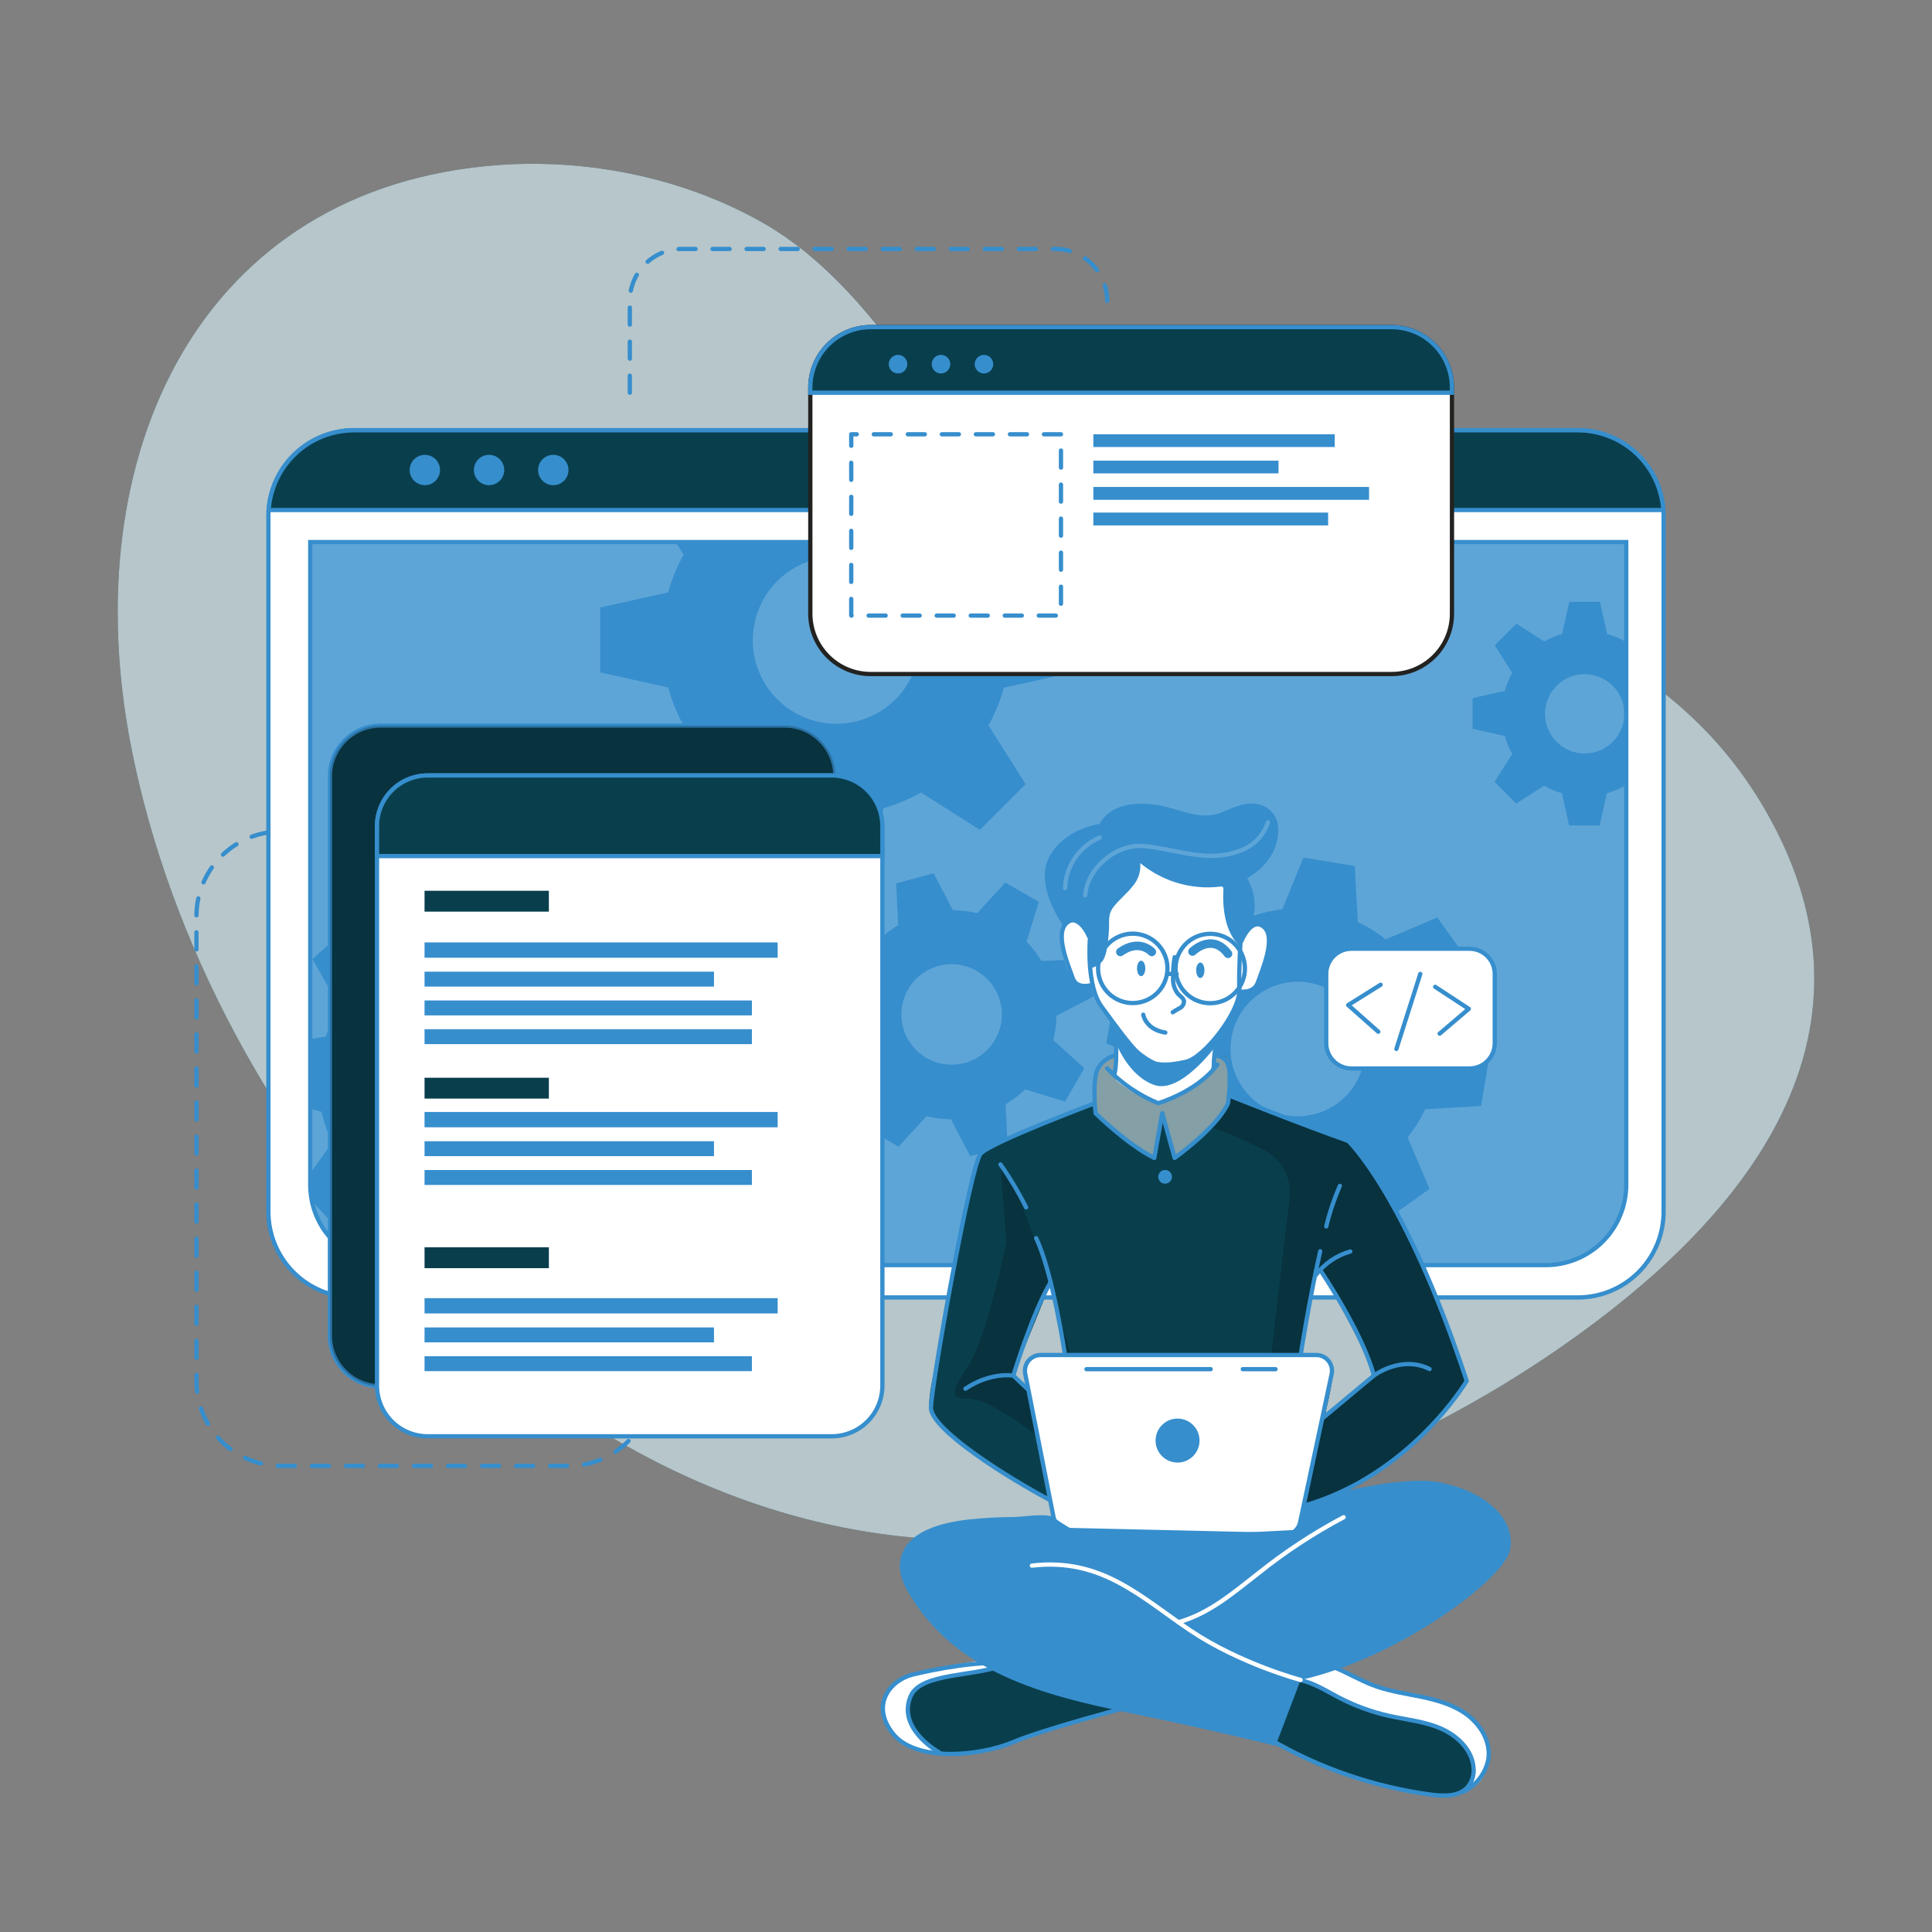 <svg width="193" height="193" viewBox="0 0 193 193" fill="none" xmlns="http://www.w3.org/2000/svg">
<rect x="0" y="0" width="193" height="193" fill="#808080" stroke="none"/>
<g id="Developer activity-bro 1">
<g id="freepik--background-simple--inject-35">
<path id="Vector" d="M176.228 80.716C157.415 48.493 106.382 59.969 95.96 44.297C90.621 36.284 84.65 26.97 75.988 22.133C67.731 17.501 58.159 15.876 49.813 16.486C20.01 18.667 7.376 45.332 13.101 74.614C20.744 113.673 55.368 153.574 96.5 153.852C118.016 154.014 138.574 146.294 154.67 135.436L155.029 135.193C171.125 124.234 190.595 105.316 176.228 80.716Z" fill="#093F4D"/>
<path id="Vector_2" opacity="0.7" d="M176.228 80.716C157.415 48.493 106.382 59.969 95.96 44.297C90.621 36.284 84.65 26.97 75.988 22.133C67.731 17.501 58.159 15.876 49.813 16.486C20.01 18.667 7.376 45.332 13.101 74.614C20.744 113.673 55.368 153.574 96.5 153.852C118.016 154.014 138.574 146.294 154.67 135.436L155.029 135.193C171.125 124.234 190.595 105.316 176.228 80.716Z" fill="white"/>
</g>
<g id="freepik--Lines--inject-35">
<path id="Vector_3" d="M30.181 83.06H28.089C25.844 83.06 23.691 83.951 22.104 85.539C20.516 87.126 19.624 89.279 19.624 91.525V137.976C19.624 140.221 20.516 142.374 22.104 143.961C23.691 145.549 25.844 146.441 28.089 146.441H56.792C59.037 146.441 61.19 145.549 62.778 143.961C64.365 142.374 65.257 140.221 65.257 137.976" stroke="#368ECD" stroke-width="0.426" stroke-linecap="round" stroke-linejoin="round" stroke-dasharray="1.7 1.7"/>
<path id="Vector_4" d="M62.918 39.229V30.054C62.918 28.681 63.462 27.364 64.432 26.393C65.402 25.421 66.718 24.873 68.09 24.87H105.417C106.791 24.87 108.11 25.416 109.082 26.389C110.054 27.361 110.601 28.679 110.601 30.054" stroke="#368ECD" stroke-width="0.426" stroke-linecap="round" stroke-linejoin="round" stroke-dasharray="1.7 1.7"/>
</g>
<g id="freepik--Window--inject-35">
<path id="Vector_5" d="M166.188 51.539V121.042C166.188 123.314 165.286 125.493 163.68 127.1C162.074 128.707 159.895 129.61 157.623 129.611H35.377C33.105 129.61 30.926 128.707 29.32 127.1C27.714 125.493 26.811 123.314 26.811 121.042V51.539C26.811 51.334 26.811 51.153 26.838 50.937C26.989 48.775 27.954 46.75 29.538 45.272C31.123 43.793 33.21 42.97 35.377 42.97H157.623C159.793 42.971 161.881 43.795 163.466 45.277C165.051 46.759 166.015 48.787 166.161 50.952C166.181 51.138 166.188 51.338 166.188 51.539Z" fill="white" stroke="#368ECD" stroke-width="0.426" stroke-linecap="round" stroke-linejoin="round"/>
<path id="Vector_6" d="M30.98 54.148H162.456V118.351C162.456 120.481 161.61 122.523 160.104 124.029C158.599 125.534 156.556 126.38 154.427 126.38H39.013C36.884 126.38 34.842 125.534 33.336 124.029C31.83 122.523 30.984 120.481 30.984 118.351V54.148H30.98Z" fill="#368ECD"/>
<path id="Vector_7" opacity="0.2" d="M162.46 54.148V118.351C162.471 120.469 161.641 122.504 160.152 124.01C158.663 125.515 156.637 126.368 154.52 126.38H38.92C36.803 126.368 34.777 125.515 33.288 124.01C31.799 122.504 30.969 120.469 30.98 118.351V54.148H162.46Z" fill="white"/>
<path id="Vector_8" d="M166.161 50.952H26.839C26.989 48.79 27.954 46.765 29.539 45.287C31.123 43.808 33.21 42.986 35.377 42.985H157.623C159.79 42.986 161.877 43.808 163.461 45.287C165.046 46.765 166.011 48.79 166.161 50.952Z" fill="#093F4D" stroke="#368ECD" stroke-width="0.426" stroke-miterlimit="10"/>
<path id="Vector_9" d="M43.958 46.953C43.958 47.253 43.869 47.546 43.702 47.796C43.535 48.045 43.298 48.24 43.021 48.355C42.744 48.469 42.439 48.499 42.145 48.441C41.851 48.382 41.58 48.238 41.368 48.026C41.156 47.813 41.011 47.543 40.953 47.249C40.894 46.955 40.925 46.65 41.039 46.373C41.154 46.095 41.349 45.858 41.598 45.692C41.847 45.525 42.141 45.436 42.441 45.436C42.843 45.436 43.229 45.596 43.514 45.88C43.798 46.165 43.958 46.551 43.958 46.953Z" fill="#368ECD"/>
<path id="Vector_10" d="M50.373 46.953C50.373 47.253 50.284 47.546 50.117 47.796C49.95 48.045 49.714 48.24 49.436 48.355C49.159 48.469 48.854 48.499 48.56 48.441C48.266 48.382 47.995 48.238 47.783 48.026C47.571 47.813 47.426 47.543 47.368 47.249C47.309 46.955 47.34 46.65 47.454 46.373C47.569 46.095 47.764 45.858 48.013 45.692C48.263 45.525 48.556 45.436 48.856 45.436C49.258 45.436 49.644 45.596 49.928 45.88C50.213 46.165 50.373 46.551 50.373 46.953Z" fill="#368ECD"/>
<path id="Vector_11" d="M55.271 48.47C56.109 48.47 56.788 47.791 56.788 46.953C56.788 46.115 56.109 45.436 55.271 45.436C54.434 45.436 53.754 46.115 53.754 46.953C53.754 47.791 54.434 48.47 55.271 48.47Z" fill="#368ECD"/>
<path id="Vector_12" d="M162.456 54.148V118.351C162.456 120.481 161.61 122.523 160.104 124.029C158.599 125.534 156.556 126.38 154.427 126.38H39.013C37.155 126.38 35.354 125.735 33.918 124.555C32.482 123.375 31.5 121.734 31.139 119.911V119.888C31.041 119.379 30.991 118.862 30.992 118.344V54.148H162.456Z" stroke="#368ECD" stroke-width="0.426" stroke-miterlimit="10"/>
<path id="Vector_13" d="M162.332 64.076C161.77 63.76 161.171 63.513 160.549 63.339L159.827 60.116H156.762L156.048 63.339C155.423 63.509 154.821 63.757 154.257 64.076L151.49 62.304L149.324 64.462L151.065 67.23C150.746 67.794 150.499 68.396 150.328 69.021L147.105 69.735V72.8L150.328 73.522C150.497 74.15 150.745 74.754 151.065 75.32L149.293 78.107L151.463 80.273L154.246 78.501C154.809 78.82 155.409 79.069 156.033 79.242L156.751 82.461H159.804L160.522 79.242C161.144 79.068 161.743 78.819 162.305 78.501L162.448 78.594V63.999L162.332 64.076ZM158.303 75.27C157.519 75.27 156.753 75.038 156.102 74.602C155.451 74.167 154.943 73.548 154.643 72.824C154.344 72.1 154.265 71.304 154.419 70.536C154.572 69.767 154.949 69.062 155.504 68.508C156.058 67.954 156.764 67.577 157.532 67.425C158.301 67.273 159.097 67.352 159.821 67.652C160.544 67.952 161.163 68.46 161.597 69.112C162.032 69.764 162.264 70.53 162.263 71.314C162.263 71.834 162.16 72.348 161.961 72.829C161.762 73.309 161.471 73.745 161.103 74.113C160.735 74.48 160.298 74.771 159.818 74.97C159.337 75.169 158.822 75.271 158.303 75.27Z" fill="#368ECD"/>
<path id="Vector_14" d="M107.096 67.183V60.721L100.302 59.212C99.936 57.9 99.417 56.634 98.758 55.441L99.58 54.148H67.504L68.295 55.406C67.628 56.594 67.109 57.859 66.751 59.174L59.954 60.687V67.164L66.751 68.681C67.109 70.005 67.628 71.281 68.295 72.479L64.562 78.35L69.137 82.92L75.004 79.184C76.194 79.853 77.46 80.378 78.775 80.747L80.288 87.522H86.734L88.255 80.732C89.566 80.361 90.828 79.836 92.015 79.168L97.886 82.905L102.456 78.335L98.747 72.464C99.404 71.273 99.922 70.01 100.291 68.7L107.096 67.183ZM83.55 72.302C81.898 72.302 80.284 71.812 78.911 70.894C77.538 69.977 76.468 68.673 75.836 67.147C75.204 65.622 75.039 63.943 75.361 62.324C75.683 60.704 76.478 59.216 77.646 58.049C78.814 56.881 80.301 56.086 81.921 55.764C83.54 55.441 85.219 55.607 86.745 56.239C88.27 56.871 89.575 57.941 90.492 59.314C91.409 60.687 91.899 62.301 91.899 63.952C91.9 65.049 91.684 66.135 91.264 67.148C90.845 68.161 90.23 69.082 89.455 69.857C88.679 70.633 87.759 71.248 86.746 71.667C85.732 72.086 84.646 72.302 83.55 72.302Z" fill="#368ECD"/>
<path id="Vector_15" d="M64.223 111.554L64.497 106.424L59.182 104.926C58.935 103.872 58.57 102.849 58.093 101.877L61.305 97.368L57.861 93.551L53.052 96.253C52.133 95.675 51.15 95.204 50.122 94.852L49.203 89.401L44.077 89.166L42.595 94.497C41.539 94.734 40.515 95.096 39.546 95.578L35.041 92.37L31.216 95.809L33.941 100.622C33.357 101.538 32.885 102.52 32.536 103.548L30.992 103.803V110.751L32.119 111.068C32.353 112.125 32.715 113.151 33.196 114.121L30.98 117.228L31.127 119.888V119.911L33.416 122.447L38.233 119.726C39.151 120.316 40.138 120.792 41.171 121.142L42.074 126.376L42.117 126.596L47.243 126.867L47.378 126.376L48.725 121.54C49.786 121.302 50.815 120.94 51.79 120.459L56.287 123.663L60.108 120.227L57.406 115.41C57.985 114.496 58.45 113.515 58.792 112.488L64.223 111.554ZM50.609 103.545C49.73 102.568 48.583 101.874 47.31 101.549C46.037 101.225 44.697 101.286 43.459 101.724C42.22 102.161 41.14 102.957 40.353 104.009C39.567 105.061 39.111 106.322 39.041 107.634C38.972 108.945 39.294 110.248 39.965 111.377C40.636 112.506 41.627 113.41 42.813 113.975C43.998 114.541 45.324 114.742 46.624 114.554C47.924 114.365 49.139 113.796 50.114 112.917C51.417 111.739 52.201 110.094 52.294 108.34C52.386 106.587 51.78 104.868 50.609 103.56V103.545Z" fill="#368ECD"/>
<path id="Vector_16" d="M105.224 103.907C105.422 103.113 105.527 102.298 105.536 101.479L109.222 99.549L108.203 95.809L104.042 96.002C103.621 95.303 103.12 94.655 102.549 94.072L103.78 90.092L100.422 88.162L97.612 91.227C96.819 91.036 96.007 90.932 95.191 90.918L93.261 87.232L89.525 88.247L89.722 92.412C89.023 92.834 88.375 93.335 87.792 93.906L83.808 92.675L81.878 96.029L84.966 98.835C84.767 99.627 84.664 100.439 84.661 101.256L80.967 103.186L81.986 106.922L86.155 106.725C86.568 107.428 87.067 108.076 87.641 108.655L86.402 112.616L89.764 114.546L92.559 111.504C93.353 111.704 94.168 111.806 94.987 111.809L96.917 115.499L100.653 114.484L100.487 110.925L100.46 110.315C101.169 109.898 101.825 109.396 102.413 108.821L106.393 110.056L108.037 107.185L108.315 106.698L105.224 103.907ZM96.396 106.177C95.438 106.441 94.422 106.415 93.479 106.102C92.536 105.788 91.707 105.202 91.097 104.416C90.488 103.631 90.126 102.683 90.056 101.691C89.986 100.7 90.213 99.71 90.707 98.847C91.2 97.984 91.939 97.288 92.829 96.846C93.719 96.403 94.721 96.236 95.707 96.363C96.692 96.491 97.618 96.909 98.366 97.563C99.114 98.218 99.651 99.08 99.908 100.04C100.251 101.319 100.075 102.682 99.417 103.832C98.759 104.982 97.673 105.825 96.396 106.177Z" fill="#368ECD"/>
<path id="Vector_17" d="M147.962 110.485L148.811 105.351L143.615 103.263C143.497 102.169 143.247 101.093 142.87 100.059L146.611 95.894L143.584 91.648L138.427 93.837C137.571 93.15 136.635 92.57 135.64 92.107L135.339 86.514L130.206 85.665L128.102 90.837C127.012 90.965 125.941 91.218 124.91 91.59L120.733 87.85L116.506 90.876L118.699 96.029C118.095 96.782 117.572 97.596 117.136 98.457C117.078 98.577 117.016 98.696 116.962 98.816L111.373 99.125L110.52 104.251L111.361 104.591L115.715 106.347C115.834 107.436 116.084 108.506 116.46 109.535L112.712 113.727L115.742 117.973L120.895 115.773C121.749 116.465 122.683 117.051 123.678 117.518L123.968 123.084L129.098 123.933L131.198 118.799C132.289 118.68 133.363 118.429 134.394 118.05L138.562 121.791L142.808 118.761L140.616 113.604C141.314 112.747 141.904 111.807 142.372 110.805L147.962 110.485ZM133.564 110.253C132.484 111.028 131.198 111.465 129.87 111.51C128.541 111.554 127.229 111.203 126.1 110.502C124.971 109.8 124.075 108.78 123.526 107.569C122.977 106.359 122.799 105.013 123.015 103.701C123.231 102.389 123.831 101.171 124.74 100.201C125.648 99.23 126.824 98.551 128.118 98.249C129.412 97.947 130.767 98.035 132.012 98.503C133.256 98.971 134.333 99.797 135.108 100.877C136.145 102.326 136.565 104.128 136.274 105.887C135.983 107.645 135.005 109.216 133.556 110.253H133.564Z" fill="#368ECD"/>
</g>
<g id="freepik--Graphics--inject-35">
<path id="Vector_18" d="M78.389 72.479H38.021C35.226 72.479 32.96 74.745 32.96 77.54V133.429C32.96 136.223 35.226 138.489 38.021 138.489H78.389C81.184 138.489 83.449 136.223 83.449 133.429V77.54C83.449 74.745 81.184 72.479 78.389 72.479Z" fill="#093F4D" stroke="#368ECD" stroke-width="0.426" stroke-miterlimit="10"/>
<path id="Vector_19" opacity="0.2" d="M78.389 72.479H38.021C35.226 72.479 32.96 74.745 32.96 77.54V133.429C32.96 136.223 35.226 138.489 38.021 138.489H78.389C81.184 138.489 83.449 136.223 83.449 133.429V77.54C83.449 74.745 81.184 72.479 78.389 72.479Z" fill="black"/>
<path id="Vector_20" d="M88.147 82.527V138.416C88.147 139.081 88.017 139.739 87.763 140.353C87.509 140.968 87.136 141.526 86.666 141.996C86.196 142.467 85.638 142.84 85.024 143.094C84.41 143.349 83.751 143.48 83.086 143.48H42.718C42.054 143.48 41.396 143.348 40.782 143.093C40.168 142.839 39.611 142.465 39.141 141.995C38.672 141.525 38.299 140.967 38.046 140.353C37.792 139.738 37.661 139.08 37.662 138.416V82.527C37.662 81.185 38.194 79.899 39.143 78.95C40.091 78.001 41.377 77.467 42.718 77.466H83.086C84.428 77.466 85.716 77.999 86.665 78.948C87.614 79.897 88.147 81.185 88.147 82.527Z" fill="white" stroke="#368ECD" stroke-width="0.426" stroke-linecap="round" stroke-linejoin="round"/>
<path id="Vector_21" d="M88.147 82.527V85.518H37.662V82.527C37.662 81.185 38.194 79.899 39.143 78.95C40.091 78.001 41.377 77.467 42.718 77.466H83.086C84.428 77.466 85.716 77.999 86.665 78.948C87.614 79.897 88.147 81.185 88.147 82.527Z" fill="#093F4D" stroke="#368ECD" stroke-width="0.426" stroke-miterlimit="10"/>
<path id="Vector_22" d="M54.831 88.984H42.41V91.069H54.831V88.984Z" fill="#093F4D"/>
<path id="Vector_23" d="M54.831 107.663H42.41V109.747H54.831V107.663Z" fill="#093F4D"/>
<path id="Vector_24" d="M54.831 124.601H42.41V126.685H54.831V124.601Z" fill="#093F4D"/>
<path id="Vector_25" d="M77.686 94.145H42.41V95.674H77.686V94.145Z" fill="#368ECD"/>
<path id="Vector_26" d="M71.325 97.067H42.41V98.557H71.325V97.067Z" fill="#368ECD"/>
<path id="Vector_27" d="M75.112 99.943H42.41V101.433H75.112V99.943Z" fill="#368ECD"/>
<path id="Vector_28" d="M75.112 102.815H42.41V104.305H75.112V102.815Z" fill="#368ECD"/>
<path id="Vector_29" d="M77.686 111.083H42.41V112.612H77.686V111.083Z" fill="#368ECD"/>
<path id="Vector_30" d="M71.325 114.005H42.41V115.495H71.325V114.005Z" fill="#368ECD"/>
<path id="Vector_31" d="M75.112 116.881H42.41V118.371H75.112V116.881Z" fill="#368ECD"/>
<path id="Vector_32" d="M77.686 129.681H42.41V131.209H77.686V129.681Z" fill="#368ECD"/>
<path id="Vector_33" d="M71.325 132.606H42.41V134.096H71.325V132.606Z" fill="#368ECD"/>
<path id="Vector_34" d="M75.112 135.482H42.41V136.972H75.112V135.482Z" fill="#368ECD"/>
<path id="Vector_35" d="M145.047 38.712V61.301C145.047 62.093 144.891 62.878 144.588 63.61C144.284 64.343 143.839 65.008 143.279 65.568C142.718 66.128 142.053 66.573 141.32 66.876C140.588 67.179 139.803 67.334 139.01 67.334H86.985C86.192 67.334 85.407 67.179 84.675 66.876C83.943 66.573 83.277 66.128 82.716 65.568C82.156 65.008 81.711 64.343 81.408 63.61C81.104 62.878 80.948 62.093 80.948 61.301V38.712C80.949 37.111 81.585 35.576 82.717 34.444C83.849 33.312 85.384 32.676 86.985 32.675H139.01C140.611 32.675 142.147 33.311 143.279 34.443C144.411 35.575 145.047 37.111 145.047 38.712Z" fill="white" stroke="#222221" stroke-width="0.426" stroke-miterlimit="10"/>
<path id="Vector_36" d="M145.047 38.712V39.229H80.948V38.712C80.949 37.111 81.585 35.576 82.717 34.444C83.849 33.312 85.384 32.676 86.985 32.675H139.01C140.611 32.675 142.147 33.311 143.279 34.443C144.411 35.575 145.047 37.111 145.047 38.712Z" fill="#093F4D" stroke="#368ECD" stroke-width="0.426" stroke-miterlimit="10"/>
<path id="Vector_37" d="M90.366 37.033C90.237 37.163 90.072 37.251 89.892 37.287C89.712 37.323 89.526 37.305 89.357 37.235C89.187 37.165 89.042 37.046 88.941 36.894C88.839 36.741 88.784 36.562 88.784 36.379C88.784 36.195 88.839 36.016 88.941 35.864C89.042 35.711 89.187 35.593 89.357 35.523C89.526 35.452 89.712 35.434 89.892 35.47C90.072 35.506 90.237 35.594 90.366 35.724C90.539 35.898 90.635 36.134 90.635 36.379C90.635 36.623 90.539 36.859 90.366 37.033Z" fill="#368ECD"/>
<path id="Vector_38" d="M94.659 37.033C94.529 37.163 94.364 37.251 94.184 37.287C94.005 37.323 93.818 37.305 93.649 37.235C93.479 37.165 93.335 37.046 93.233 36.894C93.131 36.741 93.076 36.562 93.076 36.379C93.076 36.195 93.131 36.016 93.233 35.864C93.335 35.711 93.479 35.593 93.649 35.523C93.818 35.452 94.005 35.434 94.184 35.47C94.364 35.506 94.529 35.594 94.659 35.724C94.831 35.898 94.928 36.134 94.928 36.379C94.928 36.623 94.831 36.859 94.659 37.033Z" fill="#368ECD"/>
<path id="Vector_39" d="M98.951 37.033C98.821 37.163 98.656 37.251 98.477 37.287C98.297 37.323 98.111 37.305 97.941 37.235C97.772 37.165 97.627 37.046 97.525 36.894C97.423 36.741 97.369 36.562 97.369 36.379C97.369 36.195 97.423 36.016 97.525 35.864C97.627 35.711 97.772 35.593 97.941 35.523C98.111 35.452 98.297 35.434 98.477 35.47C98.656 35.506 98.821 35.594 98.951 35.724C99.123 35.898 99.22 36.134 99.22 36.379C99.22 36.623 99.123 36.859 98.951 37.033Z" fill="#368ECD"/>
<path id="Vector_40" d="M105.988 43.383H85.036V61.494H105.988V43.383Z" stroke="#368ECD" stroke-width="0.426" stroke-linecap="round" stroke-linejoin="round" stroke-dasharray="1.7 1.7"/>
<path id="Vector_41" d="M133.336 43.383H109.222V44.656H133.336V43.383Z" fill="#368ECD"/>
<path id="Vector_42" d="M127.72 46.019H109.222V47.289H127.72V46.019Z" fill="#368ECD"/>
<path id="Vector_43" d="M136.764 48.644H109.222V49.929H136.764V48.644Z" fill="#368ECD"/>
<path id="Vector_44" d="M132.676 51.203H109.222V52.488H132.676V51.203Z" fill="#368ECD"/>
<path id="Vector_45" d="M146.8 94.775H135.007C133.615 94.775 132.487 95.903 132.487 97.295V104.216C132.487 105.608 133.615 106.737 135.007 106.737H146.8C148.192 106.737 149.32 105.608 149.32 104.216V97.295C149.32 95.903 148.192 94.775 146.8 94.775Z" fill="white" stroke="#368ECD" stroke-width="0.426" stroke-linecap="round" stroke-linejoin="round"/>
<path id="Vector_46" d="M137.918 98.372L134.679 100.402L137.686 103.066" stroke="#368ECD" stroke-width="0.426" stroke-linecap="round" stroke-linejoin="round"/>
<path id="Vector_47" d="M143.816 103.259L146.726 100.781L143.368 98.581" stroke="#368ECD" stroke-width="0.426" stroke-linecap="round" stroke-linejoin="round"/>
<path id="Vector_48" d="M139.493 104.787L141.882 97.291" stroke="#368ECD" stroke-width="0.426" stroke-linecap="round" stroke-linejoin="round"/>
</g>
<g id="freepik--Character--inject-35">
<path id="Vector_49" d="M114.588 170.021C114.588 170.021 103.394 173.229 101.831 173.785C100.41 174.287 96.558 175.638 93.667 175.217C93.388 175.177 93.112 175.117 92.841 175.039C89.911 174.167 88.595 173.352 88.209 171.511C87.823 169.67 89.282 168.311 90.687 167.443C92.092 166.574 99.712 165.667 99.712 165.667L101.553 166.208L114.588 170.021Z" fill="#093F4D"/>
<path id="Vector_50" d="M93.667 175.217C93.388 175.177 93.112 175.117 92.841 175.039C89.911 174.167 88.595 173.352 88.209 171.511C87.823 169.67 89.282 168.311 90.687 167.443C92.092 166.574 99.712 165.667 99.712 165.667L101.553 166.208C99.885 166.98 93.678 167.4 92.323 168.18C90.969 168.96 90.316 170.427 91.115 172.426C91.544 173.468 92.686 174.491 93.667 175.217Z" fill="white"/>
<path id="Vector_51" d="M112.905 170.477C112.905 170.477 104.498 172.654 101.163 174.048C97.828 175.441 91.471 176.051 89.197 173.179C86.923 170.307 88.934 167.829 91.2 167.277C93.466 166.725 98.048 165.857 100.549 166.208" stroke="#368ECD" stroke-width="0.426" stroke-linecap="round" stroke-linejoin="round"/>
<path id="Vector_52" d="M93.833 175.066C93.833 175.066 89.556 172.72 90.976 169.431C92.026 167.007 97.731 167.532 100.557 166.208" stroke="#368ECD" stroke-width="0.426" stroke-linecap="round" stroke-linejoin="round"/>
<path id="Vector_53" d="M148.683 175.738C148.568 176.896 148.162 177.981 147.004 178.664C146.232 179.119 145.136 179.39 143.565 179.374C139.639 179.324 132.259 176.518 132.259 176.518L125.35 172.696L128.943 167.011L129.928 165.467L132.467 166.038C132.467 166.038 134.571 167.231 136.686 168.18C138.802 169.13 143.939 169.338 145.75 170.793C147.56 172.249 148.88 173.831 148.683 175.738Z" fill="#093F4D"/>
<path id="Vector_54" d="M148.683 175.738C148.568 176.896 148.162 177.981 147.004 178.664C147.338 177.526 147.27 176.307 146.811 175.213C146.039 173.48 143.526 171.951 140.222 171.697C136.918 171.442 134.39 169.898 133.066 169.207C132.031 168.67 129.85 167.497 128.943 167.011L129.928 165.467L132.468 166.038C132.468 166.038 134.571 167.231 136.687 168.18C138.802 169.13 143.939 169.338 145.75 170.793C147.56 172.249 148.88 173.831 148.683 175.738Z" fill="white"/>
<path id="Vector_55" d="M126.882 173.769C131.856 176.661 137.352 178.538 143.055 179.293C144.314 179.444 145.777 179.467 146.618 178.521C146.842 178.248 147.009 177.933 147.108 177.594C147.208 177.255 147.238 176.9 147.197 176.549C147.047 174.773 145.553 173.368 143.916 172.662C142.28 171.955 140.477 171.793 138.736 171.403C137.005 171.013 135.331 170.401 133.757 169.581C132.506 168.929 131.298 168.138 129.92 167.844C128.542 167.551 126.901 167.906 126.164 169.11" stroke="#368ECD" stroke-width="0.426" stroke-linecap="round" stroke-linejoin="round"/>
<path id="Vector_56" d="M146.155 179.004C146.802 178.694 147.367 178.237 147.806 177.67C148.245 177.103 148.546 176.442 148.683 175.738C148.934 174.067 147.981 172.384 146.641 171.357C145.302 170.33 143.623 169.844 141.967 169.5C140.311 169.157 138.617 168.925 137.03 168.296C134.61 167.346 132.22 165.478 129.696 166.146" stroke="#368ECD" stroke-width="0.426" stroke-linecap="round" stroke-linejoin="round"/>
<path id="Vector_57" d="M134.679 113.97L122.987 109.524L122.84 109.466C122.84 109.466 122.883 109.157 122.918 108.694C122.991 107.76 123.03 106.239 122.59 105.725C121.937 104.953 120.092 105.602 118.29 104.776C116.487 103.95 113.156 105.428 113.156 105.428C113.156 105.428 110.747 104.984 109.682 106.721C109.141 108.122 109.327 110.195 109.327 110.195L109.107 110.272C107.713 110.794 100.132 113.646 98.53 114.792C96.758 116.047 94.798 128.928 94.168 132.711C93.539 136.493 92.42 139.902 92.987 141.203C93.555 142.503 101.699 148.776 106.385 150.393C111.071 152.011 127.689 151.551 127.689 151.551C127.689 151.551 127.959 151.478 128.441 151.324C131.251 150.42 141.222 146.692 146.514 137.937C146.522 137.952 141.396 121.15 134.679 113.97ZM103.089 135.636C102.228 136.246 102.703 138.609 102.703 138.609L101.24 137.319L104.915 128.283L106.482 135.231C106.482 135.231 103.95 135.03 103.089 135.636ZM132.487 141.376C132.081 141.585 133.645 137.242 132.903 136.258C132.162 135.274 129.927 135.366 129.927 135.366L130.117 134.181L131.441 127.388L131.881 126.867C131.881 126.867 136.428 134.66 137.242 137.408C137.242 137.416 132.286 141.376 132.487 141.376Z" fill="#093F4D"/>
<path id="Vector_58" d="M112.604 85.789L106.567 92.196C106.567 92.196 105.737 92.933 106.065 94.79C106.393 96.647 107.165 98.264 107.748 98.372C108.209 98.453 108.677 98.494 109.145 98.496C109.145 98.496 110.438 101.298 111.357 102.398C111.357 102.398 111.674 106.725 111.504 107.926C111.504 107.926 113.673 109.821 115.715 110.06C117.757 110.3 120.911 107.173 120.911 107.173L121.683 103.344C121.683 103.344 123.535 100.534 123.659 99.785C123.782 99.036 124.632 99.229 125.049 98.859C125.465 98.488 126.427 96.84 126.593 95.28C126.758 93.721 126.762 91.93 124.952 92.455C123.381 92.034 124.365 88.715 124.365 88.715L121.605 86.283L112.604 85.789Z" fill="white"/>
<path id="Vector_59" opacity="0.5" d="M122.987 109.524C122.896 109.762 122.792 109.995 122.675 110.222C121.679 112.098 117.34 115.676 117.34 115.676L116.028 111.643L115.31 115.676C113.862 115.043 109.446 111.218 109.446 111.218C109.446 111.218 109.296 110.859 109.115 110.3L109.335 110.222C109.335 110.222 109.149 108.134 109.69 106.748C110.747 105.011 113.164 105.455 113.164 105.455C113.164 105.455 116.495 103.977 118.297 104.803C120.1 105.629 121.945 104.988 122.597 105.752C123.25 106.517 122.848 109.481 122.848 109.481L122.987 109.524Z" fill="white"/>
<path id="Vector_60" opacity="0.2" d="M134.679 113.97L122.987 109.524L122.841 109.466C122.841 109.466 122.883 109.157 122.918 108.694L122.675 110.211L120.945 112.557C122.794 113.238 124.599 114.032 126.349 114.935C127.187 115.384 127.871 116.075 128.312 116.917C128.752 117.76 128.929 118.715 128.82 119.66L126.666 138.091L125.782 148.556L128.449 151.323C131.259 150.42 141.23 146.691 146.522 137.937C146.522 137.952 141.396 121.15 134.679 113.97ZM132.487 141.376C132.081 141.585 133.645 137.242 132.904 136.258C132.162 135.274 129.928 135.366 129.928 135.366L130.117 134.181L131.441 127.388L131.881 126.866C131.881 126.866 136.428 134.66 137.242 137.408C137.242 137.416 132.286 141.376 132.487 141.376Z" fill="black"/>
<path id="Vector_61" opacity="0.2" d="M107.258 136.258L105.44 130.182C105.44 130.182 102.178 119.062 99.943 116.321L100.53 124.141C100.53 124.141 98.6 133.483 96.836 136.258C95.072 139.033 94.678 139.732 96.836 139.732C98.994 139.732 104.247 143.916 104.247 143.916L103.842 140.442L107.258 136.258ZM102.676 138.609L101.213 137.319L104.888 128.283L106.455 135.231C106.455 135.231 103.938 135.042 103.078 135.648C102.217 136.254 102.676 138.609 102.676 138.609Z" fill="black"/>
<path id="Vector_62" d="M111.357 102.398C111.357 102.398 111.689 105.675 111.357 107.173" stroke="#368ECD" stroke-width="0.426" stroke-linecap="round" stroke-linejoin="round"/>
<path id="Vector_63" d="M121.246 106.733C121.25 105.679 121.372 104.629 121.609 103.602" stroke="#368ECD" stroke-width="0.426" stroke-linecap="round" stroke-linejoin="round"/>
<path id="Vector_64" d="M122.123 88.232C122.123 88.232 124.107 90.722 124.003 92.605C123.898 94.489 123.752 96.72 123.802 98.905C123.852 101.09 120.293 105.668 118.463 106.073C116.634 106.478 115.059 106.582 113.889 105.413C112.72 104.243 111.55 102.618 110.029 100.534C108.509 98.449 108.871 93.875 108.871 93.875" stroke="#368ECD" stroke-width="0.426" stroke-linecap="round" stroke-linejoin="round"/>
<path id="Vector_65" d="M117.344 95.616C117.223 96.3 117.171 96.995 117.19 97.689C117.15 98.274 117.332 98.853 117.699 99.31C117.919 99.534 118.236 99.716 118.278 100.024C118.277 100.163 118.238 100.299 118.166 100.418C118.094 100.537 117.992 100.635 117.869 100.7C117.621 100.825 117.383 100.967 117.155 101.124" stroke="#368ECD" stroke-width="0.426" stroke-linecap="round" stroke-linejoin="round"/>
<path id="Vector_66" d="M114.206 101.364C114.206 101.364 114.434 102.842 116.414 103.151" stroke="#368ECD" stroke-width="0.426" stroke-linecap="round" stroke-linejoin="round"/>
<path id="Vector_67" d="M114.41 96.743C114.41 97.172 114.225 97.515 113.997 97.515C113.769 97.515 113.584 97.172 113.584 96.743C113.584 96.315 113.769 95.971 113.997 95.971C114.225 95.971 114.41 96.319 114.41 96.743Z" fill="#368ECD"/>
<path id="Vector_68" d="M120.32 96.928C120.32 97.357 120.135 97.701 119.907 97.701C119.679 97.701 119.494 97.353 119.494 96.928C119.494 96.504 119.679 96.156 119.907 96.156C120.135 96.156 120.32 96.5 120.32 96.928Z" fill="#368ECD"/>
<path id="Vector_69" d="M119.127 95.056C119.127 95.056 121.057 93.126 122.675 95.28" stroke="#368ECD" stroke-width="0.852" stroke-linecap="round" stroke-linejoin="round"/>
<path id="Vector_70" d="M115.063 95.095C115.063 95.095 113.843 93.728 111.921 95.095" stroke="#368ECD" stroke-width="0.852" stroke-linecap="round" stroke-linejoin="round"/>
<path id="Vector_71" d="M111.504 104.22C111.504 104.22 112.681 107.462 115.31 108.385C117.938 109.308 121.428 104.525 121.428 104.525L121.246 103.904C121.246 103.904 118.958 106.876 116.414 106.37C113.87 105.864 111.357 102.414 111.357 102.414L111.504 104.22Z" fill="#368ECD"/>
<path id="Vector_72" d="M109.145 98.372C109.145 98.372 107.578 98.924 107.161 97.704C106.744 96.484 105.316 93.269 106.567 92.196C107.818 91.123 108.821 93.613 108.821 93.613" stroke="#368ECD" stroke-width="0.426" stroke-linecap="round" stroke-linejoin="round"/>
<path id="Vector_73" d="M123.798 99.036C123.798 99.036 125.253 99.329 125.67 98.11C126.087 96.89 127.515 93.675 126.265 92.602C125.014 91.528 124.01 94.018 124.01 94.018" stroke="#368ECD" stroke-width="0.426" stroke-linecap="round" stroke-linejoin="round"/>
<path id="Vector_74" d="M108.821 96.743C109.365 96.657 109.857 96.368 110.195 95.933C110.402 95.551 110.533 95.133 110.581 94.701C110.725 93.88 110.797 93.049 110.797 92.215C110.78 91.89 110.81 91.564 110.886 91.247C111.002 90.927 111.181 90.635 111.411 90.386C111.955 89.745 112.615 89.205 113.137 88.541C113.416 88.227 113.628 87.861 113.761 87.462C113.894 87.064 113.944 86.643 113.909 86.225C115.103 87.209 116.498 87.92 117.997 88.308C119.495 88.695 121.06 88.75 122.582 88.467C125.342 87.927 127.986 85.507 127.666 82.465C127.605 81.955 127.386 81.477 127.04 81.097C126.694 80.718 126.238 80.457 125.736 80.35C124.373 80.01 123.149 80.736 121.914 81.203C119.664 82.052 117.46 80.593 115.186 80.35C113.256 80.138 110.851 80.381 109.84 82.314C109.84 82.314 106.366 82.724 104.822 85.596C103.278 88.467 106.2 92.439 106.2 92.439C106.2 92.439 107.358 91.019 108.875 93.891L108.821 96.743Z" fill="#368ECD"/>
<path id="Vector_75" d="M122.362 87.499C122.362 87.499 121.459 92.208 123.817 94.489C123.817 94.489 124.335 93.072 124.856 92.725C125.231 91.889 125.39 90.972 125.318 90.059C125.246 89.145 124.945 88.265 124.443 87.499C122.698 84.758 122.362 87.499 122.362 87.499Z" fill="#368ECD"/>
<path id="Vector_76" opacity="0.2" d="M126.662 82.141C126.455 82.783 126.104 83.37 125.636 83.856C125.167 84.343 124.594 84.716 123.96 84.947C120.687 86.283 117.51 84.804 114.229 84.515C111.554 84.275 108.601 86.692 108.412 89.44" stroke="white" stroke-width="0.426" stroke-linecap="round" stroke-linejoin="round"/>
<path id="Vector_77" opacity="0.2" d="M106.393 88.714C106.433 87.63 106.781 86.579 107.396 85.685C108.012 84.791 108.868 84.091 109.867 83.665" stroke="white" stroke-width="0.426" stroke-linecap="round" stroke-linejoin="round"/>
<path id="Vector_78" d="M110.601 106.733C112.04 108.233 113.777 109.416 115.7 110.207C115.7 110.207 119.618 109.068 121.609 106.347" stroke="#368ECD" stroke-width="0.426" stroke-linecap="round" stroke-linejoin="round"/>
<path id="Vector_79" d="M114.604 99.886C116.344 99.088 117.108 97.031 116.31 95.29C115.512 93.55 113.454 92.787 111.714 93.585C109.974 94.383 109.21 96.441 110.009 98.181C110.807 99.921 112.864 100.684 114.604 99.886Z" stroke="#368ECD" stroke-width="0.426" stroke-linecap="round" stroke-linejoin="round"/>
<path id="Vector_80" d="M121.321 100.191C123.221 99.958 124.573 98.229 124.339 96.329C124.106 94.428 122.376 93.077 120.476 93.311C118.576 93.544 117.225 95.273 117.458 97.173C117.692 99.073 119.421 100.425 121.321 100.191Z" stroke="#368ECD" stroke-width="0.426" stroke-linecap="round" stroke-linejoin="round"/>
<path id="Vector_81" d="M111.357 105.44C111.006 105.532 110.677 105.694 110.39 105.916C110.103 106.138 109.863 106.416 109.686 106.733C109.072 107.814 109.443 111.214 109.443 111.214C109.443 111.214 112.612 114.349 115.31 115.673L116.105 111.199L117.34 115.673C117.34 115.673 121.517 112.72 122.675 110.222C122.675 110.222 123.061 107.308 122.675 106.362C122.587 106.1 122.42 105.871 122.197 105.707C121.973 105.543 121.705 105.453 121.428 105.448" stroke="#368ECD" stroke-width="0.426" stroke-linecap="round" stroke-linejoin="round"/>
<path id="Vector_82" d="M106.393 135.37C106.393 135.37 105.154 127.071 103.506 123.686" stroke="#368ECD" stroke-width="0.426" stroke-linecap="round" stroke-linejoin="round"/>
<path id="Vector_83" d="M99.943 116.321C100.903 117.685 101.759 119.118 102.506 120.609" stroke="#368ECD" stroke-width="0.426" stroke-linecap="round" stroke-linejoin="round"/>
<path id="Vector_84" d="M132.487 122.516C132.82 121.129 133.276 119.774 133.849 118.467" stroke="#368ECD" stroke-width="0.426" stroke-linecap="round" stroke-linejoin="round"/>
<path id="Vector_85" d="M129.927 135.37C129.927 135.37 130.819 129.681 131.885 124.995" stroke="#368ECD" stroke-width="0.426" stroke-linecap="round" stroke-linejoin="round"/>
<path id="Vector_86" d="M131.441 127.38C132.303 126.237 133.514 125.408 134.892 125.018" stroke="#368ECD" stroke-width="0.426" stroke-linecap="round" stroke-linejoin="round"/>
<path id="Vector_87" d="M122.844 109.466C122.844 109.466 130.036 112.342 134.679 113.974C134.679 113.974 140.392 119.344 146.518 137.953C146.518 137.953 140.905 147.394 130.229 150.42" stroke="#368ECD" stroke-width="0.426" stroke-linecap="round" stroke-linejoin="round"/>
<path id="Vector_88" d="M132.082 141.712L137.242 137.416C137.242 137.416 139.971 135.343 142.808 136.76" stroke="#368ECD" stroke-width="0.426" stroke-linecap="round" stroke-linejoin="round"/>
<path id="Vector_89" d="M131.885 126.867C131.885 126.867 136.15 133.17 137.242 137.416" stroke="#368ECD" stroke-width="0.426" stroke-linecap="round" stroke-linejoin="round"/>
<path id="Vector_90" d="M102.734 138.848L101.225 137.416C101.225 137.416 98.986 137.03 96.446 138.725" stroke="#368ECD" stroke-width="0.426" stroke-linecap="round" stroke-linejoin="round"/>
<path id="Vector_91" d="M101.225 137.416C101.225 137.416 103.101 131.24 104.95 128.079" stroke="#368ECD" stroke-width="0.426" stroke-linecap="round" stroke-linejoin="round"/>
<path id="Vector_92" d="M109.334 110.222C109.334 110.222 98.986 114.106 97.971 115.24C96.956 116.375 93.099 138.088 92.995 140.574C92.906 142.797 100.966 147.788 104.961 149.892" stroke="#368ECD" stroke-width="0.426" stroke-linecap="round" stroke-linejoin="round"/>
<path id="Vector_93" d="M117.074 117.56C117.074 117.695 117.034 117.827 116.959 117.94C116.884 118.052 116.777 118.14 116.652 118.191C116.527 118.243 116.39 118.257 116.257 118.23C116.125 118.204 116.003 118.139 115.907 118.043C115.812 117.948 115.747 117.826 115.72 117.693C115.694 117.561 115.708 117.424 115.759 117.299C115.811 117.174 115.899 117.067 116.011 116.992C116.123 116.917 116.255 116.877 116.39 116.877C116.48 116.876 116.569 116.894 116.653 116.928C116.736 116.962 116.811 117.012 116.875 117.076C116.938 117.139 116.989 117.215 117.023 117.298C117.057 117.381 117.074 117.47 117.074 117.56Z" fill="#368ECD"/>
<path id="Vector_94" d="M129.047 153.929H105.501C105.355 153.929 105.215 153.871 105.111 153.767C105.008 153.664 104.949 153.524 104.949 153.377C104.949 153.231 105.008 153.09 105.111 152.987C105.215 152.883 105.355 152.825 105.501 152.825H129.047C129.194 152.825 129.334 152.883 129.438 152.987C129.541 153.09 129.599 153.231 129.599 153.377C129.599 153.524 129.541 153.664 129.438 153.767C129.334 153.871 129.194 153.929 129.047 153.929Z" fill="#368ECD"/>
<path id="Vector_95" d="M129.874 152.084L133.027 137.262C133.076 137.032 133.073 136.794 133.018 136.565C132.963 136.337 132.858 136.124 132.71 135.941C132.562 135.759 132.375 135.612 132.163 135.511C131.95 135.41 131.718 135.358 131.483 135.359H103.962C103.729 135.359 103.498 135.41 103.288 135.51C103.077 135.61 102.892 135.755 102.744 135.935C102.596 136.115 102.49 136.326 102.434 136.552C102.377 136.778 102.372 137.014 102.418 137.242L105.247 151.571C105.316 151.923 105.504 152.24 105.778 152.471C106.053 152.702 106.398 152.832 106.756 152.841L128.291 153.335C128.659 153.343 129.019 153.222 129.307 152.994C129.596 152.766 129.797 152.444 129.874 152.084Z" fill="white" stroke="#368ECD" stroke-width="0.426" stroke-linecap="round" stroke-linejoin="round"/>
<path id="Vector_96" d="M119.83 143.912C119.829 144.347 119.7 144.771 119.458 145.132C119.216 145.492 118.873 145.773 118.471 145.939C118.07 146.104 117.629 146.147 117.203 146.062C116.777 145.977 116.386 145.767 116.079 145.46C115.772 145.153 115.564 144.762 115.479 144.336C115.395 143.91 115.438 143.468 115.605 143.067C115.771 142.666 116.053 142.323 116.414 142.082C116.775 141.841 117.199 141.712 117.634 141.712C117.922 141.712 118.208 141.769 118.475 141.88C118.742 141.99 118.984 142.152 119.188 142.357C119.392 142.561 119.554 142.804 119.664 143.071C119.774 143.338 119.83 143.624 119.83 143.912Z" fill="#368ECD"/>
<path id="Vector_97" d="M124.149 136.775H127.419" stroke="#368ECD" stroke-width="0.426" stroke-linecap="round" stroke-linejoin="round"/>
<path id="Vector_98" d="M108.535 136.775H120.945" stroke="#368ECD" stroke-width="0.426" stroke-linecap="round" stroke-linejoin="round"/>
<path id="Vector_99" d="M129.928 167.821L127.419 174.406C127.419 174.406 121.019 172.793 112.824 171.114C104.251 169.358 95.299 167.084 90.656 158.936C90.092 157.944 89.714 156.77 89.98 155.658C90.648 152.844 94.311 152.08 96.724 151.798C98.24 151.634 99.765 151.549 101.29 151.544C102.062 151.544 104.629 151.123 105.251 151.582C106.184 152.263 107.181 152.854 108.227 153.346C109.597 153.929 129.599 152.825 129.599 152.825C129.947 152.066 130.16 151.252 130.229 150.42C133.375 148.822 140.651 147.471 143.739 148.07C148.575 149.008 151.397 151.829 150.86 154.786C150.324 157.743 139.639 165.671 129.928 167.821Z" fill="#368ECD"/>
<path id="Vector_100" d="M129.928 167.821C129.928 167.821 123.84 166.208 118.869 162.85C113.897 159.491 110.014 155.593 103.085 156.4" stroke="white" stroke-width="0.426" stroke-linecap="round" stroke-linejoin="round"/>
<path id="Vector_101" d="M117.73 162.058C120.872 161.155 123.176 159.121 125.697 157.172C128.356 155.038 131.211 153.161 134.224 151.567" stroke="white" stroke-width="0.426" stroke-linecap="round" stroke-linejoin="round"/>
<path id="Vector_102" d="M116.622 97.291H117.545" stroke="#368ECD" stroke-width="0.426" stroke-linecap="round" stroke-linejoin="round"/>
</g>
</g>
</svg>
